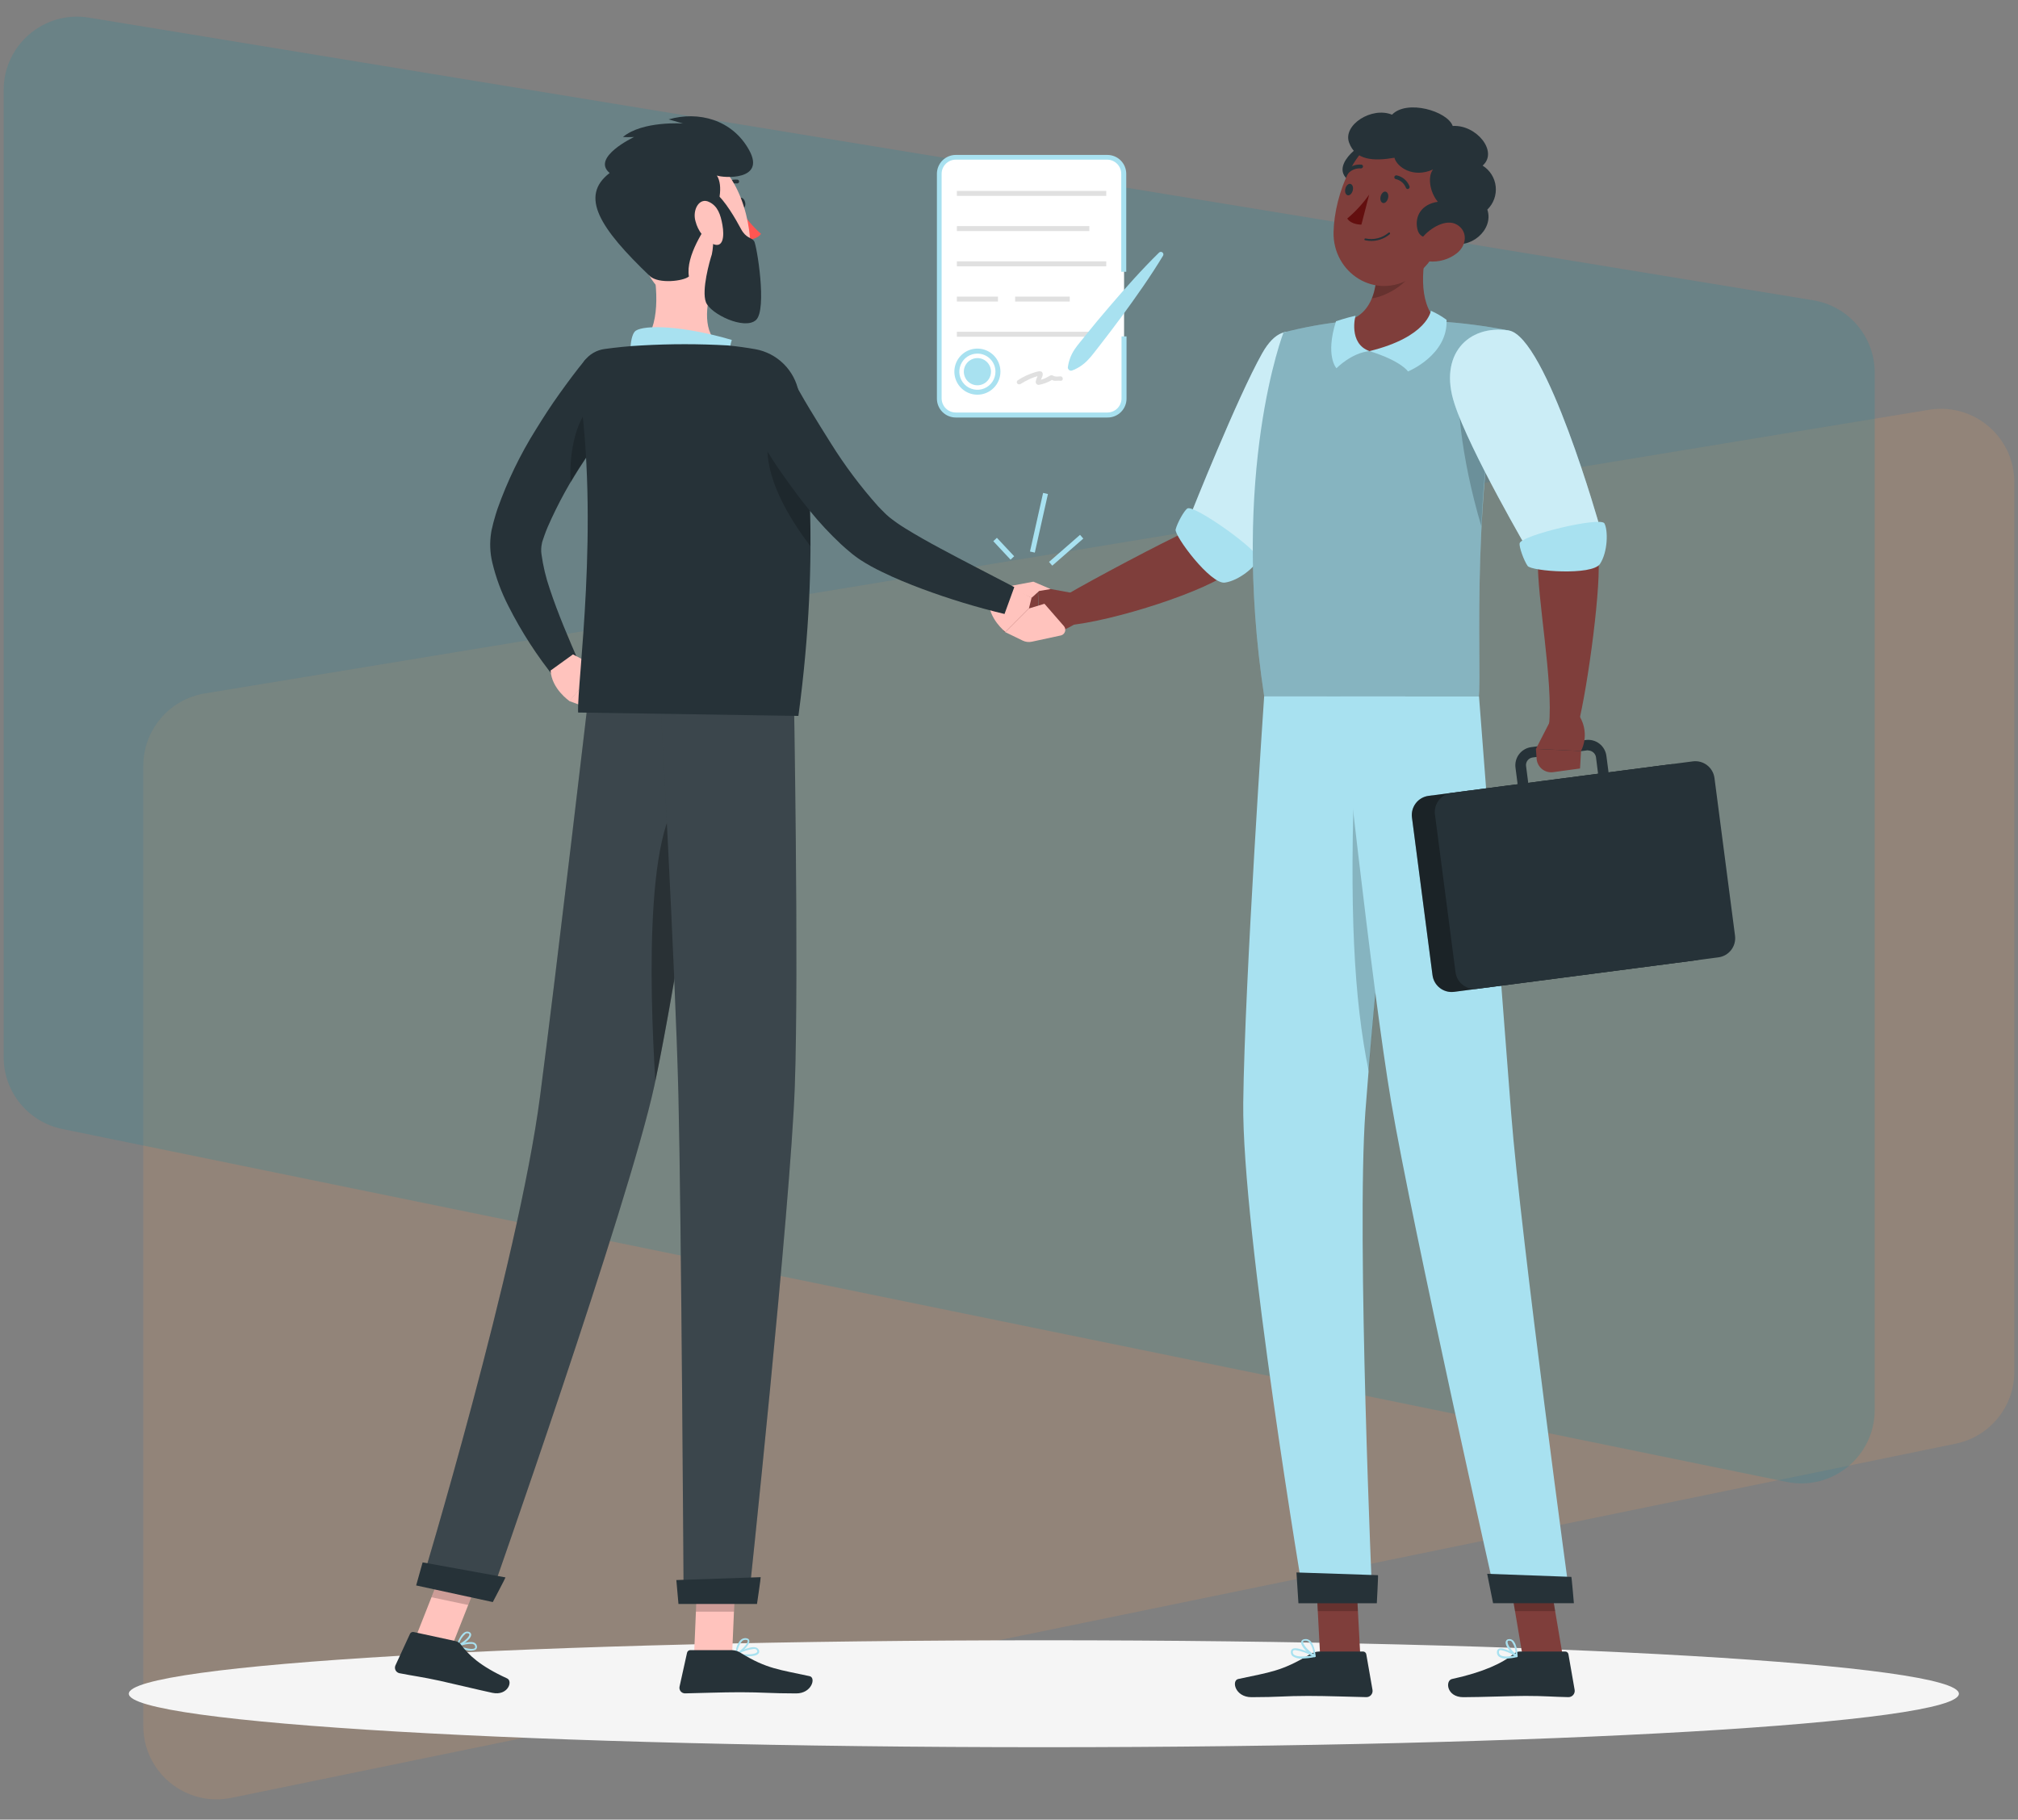 <svg width="275" height="248" viewBox="0 0 275 248" fill="none" xmlns="http://www.w3.org/2000/svg">
<rect x="0" y="0" width="275" height="248" fill="#808080" stroke="none"/>
<path opacity="0.15" d="M274.5 65.715C274.5 59.544 268.966 54.846 262.876 55.848L27.904 94.51C23.073 95.305 19.528 99.481 19.528 104.378V235.237C19.528 241.569 25.338 246.307 31.54 245.032L266.512 196.761C271.162 195.806 274.5 191.713 274.5 186.966V65.715Z" fill="#FB9D50"/>
<path opacity="0.25" d="M0.5 12.273C0.5 6.104 6.03 1.407 12.118 2.405L247.09 40.928C251.924 41.721 255.472 45.898 255.472 50.796V192.171C255.472 198.5 249.667 203.237 243.467 201.968L8.495 153.87C3.841 152.918 0.5 148.824 0.5 144.074V12.273Z" fill="#2A889B"/>
<g clip-path="url(#clip0_476_36250)">
<path d="M142.25 238.13C211.117 238.13 266.945 234.867 266.945 230.842C266.945 226.817 211.117 223.555 142.25 223.555C73.383 223.555 17.555 226.817 17.555 230.842C17.555 234.867 73.383 238.13 142.25 238.13Z" fill="#F5F5F5"/>
<path d="M153.182 45.85V54.29C153.18 54.886 152.943 55.456 152.523 55.877C152.102 56.298 151.532 56.535 150.938 56.537H130.248C129.654 56.535 129.084 56.298 128.663 55.877C128.243 55.456 128.006 54.886 128.004 54.29V23.691C128.009 23.098 128.247 22.531 128.668 22.113C129.088 21.694 129.656 21.459 130.248 21.457H150.905C151.202 21.454 151.496 21.509 151.77 21.619C152.045 21.73 152.295 21.894 152.507 22.101C152.718 22.309 152.887 22.556 153.003 22.829C153.119 23.102 153.18 23.395 153.182 23.691V37.043" fill="white"/>
<path d="M150.905 56.903H130.248C129.566 56.903 128.912 56.632 128.429 56.149C127.947 55.666 127.676 55.011 127.676 54.328V23.69C127.676 23.007 127.947 22.352 128.429 21.869C128.912 21.387 129.566 21.115 130.248 21.115H150.905C151.588 21.115 152.242 21.387 152.724 21.869C153.207 22.352 153.478 23.007 153.478 23.69V37.042H152.796V23.69C152.796 23.178 152.593 22.687 152.231 22.325C151.869 21.962 151.378 21.759 150.867 21.759H130.248C129.737 21.759 129.246 21.962 128.884 22.325C128.522 22.687 128.319 23.178 128.319 23.69V54.29C128.319 54.802 128.522 55.293 128.884 55.655C129.246 56.017 129.737 56.221 130.248 56.221H150.905C151.417 56.221 151.908 56.017 152.27 55.655C152.631 55.293 152.835 54.802 152.835 54.29V45.849H153.516V54.29C153.522 54.634 153.458 54.977 153.328 55.296C153.199 55.615 153.007 55.906 152.763 56.149C152.52 56.393 152.23 56.586 151.911 56.715C151.592 56.844 151.25 56.909 150.905 56.903Z" fill="#A8E1F0"/>
<path d="M139.033 52.358C139.457 52.092 139.897 51.853 140.351 51.643C140.561 51.548 140.776 51.464 140.994 51.392C141.236 51.293 141.493 51.234 141.753 51.218L141.49 51.07C141.445 50.999 141.419 51.179 141.406 51.225L141.316 51.45C141.24 51.609 141.186 51.778 141.155 51.952C141.138 52.014 141.137 52.079 141.151 52.142C141.164 52.204 141.193 52.263 141.234 52.312C141.275 52.361 141.327 52.4 141.386 52.425C141.445 52.449 141.509 52.459 141.573 52.454C142.248 52.333 142.892 52.082 143.47 51.714H143.233C143.303 51.714 143.387 51.81 143.458 51.836C143.563 51.874 143.674 51.896 143.786 51.901C144.036 51.901 144.287 51.862 144.538 51.901C144.93 51.939 144.924 51.328 144.538 51.295C144.274 51.295 143.998 51.353 143.741 51.295C143.483 51.237 143.406 51.057 143.136 51.179C142.866 51.302 142.647 51.463 142.384 51.572C142.262 51.624 142.137 51.669 142.011 51.707L141.766 51.778C141.695 51.778 141.567 51.778 141.67 51.881L141.76 52.094C141.76 51.682 142.197 51.295 142.081 50.87C141.966 50.446 141.438 50.632 141.123 50.709C140.269 50.957 139.456 51.331 138.711 51.817C138.641 51.857 138.59 51.923 138.569 52.001C138.548 52.079 138.559 52.162 138.599 52.232C138.639 52.302 138.705 52.353 138.783 52.374C138.861 52.395 138.944 52.385 139.014 52.345L139.033 52.358Z" fill="#E0E0E0"/>
<path d="M150.753 26.021H130.398V26.698H150.753V26.021Z" fill="#E0E0E0"/>
<path d="M148.451 30.816H130.398V31.492H148.451V30.816Z" fill="#E0E0E0"/>
<path d="M150.753 35.619H130.398V36.295H150.753V35.619Z" fill="#E0E0E0"/>
<path d="M135.994 40.422H130.398V41.098H135.994V40.422Z" fill="#E0E0E0"/>
<path d="M145.777 40.422H138.336V41.098H145.777V40.422Z" fill="#E0E0E0"/>
<path d="M150.753 45.219H130.398V45.895H150.753V45.219Z" fill="#E0E0E0"/>
<path d="M133.193 53.793C132.572 53.793 131.966 53.609 131.449 53.264C130.933 52.919 130.531 52.428 130.294 51.854C130.056 51.28 129.994 50.648 130.115 50.038C130.236 49.429 130.535 48.869 130.974 48.43C131.413 47.991 131.972 47.691 132.581 47.57C133.19 47.449 133.821 47.511 134.394 47.749C134.968 47.987 135.458 48.389 135.803 48.906C136.147 49.423 136.332 50.03 136.332 50.651C136.332 51.485 136.001 52.284 135.412 52.873C134.824 53.462 134.025 53.793 133.193 53.793ZM133.193 48.192C132.706 48.192 132.229 48.337 131.824 48.608C131.419 48.879 131.103 49.265 130.917 49.716C130.731 50.167 130.682 50.663 130.778 51.141C130.873 51.62 131.109 52.059 131.454 52.404C131.799 52.748 132.238 52.983 132.717 53.077C133.195 53.171 133.69 53.122 134.14 52.934C134.59 52.746 134.974 52.429 135.244 52.023C135.514 51.617 135.658 51.139 135.656 50.651C135.655 49.999 135.394 49.373 134.933 48.912C134.471 48.451 133.845 48.192 133.193 48.192Z" fill="#A8E1F0"/>
<path d="M135.048 50.652C135.049 51.019 134.942 51.378 134.739 51.684C134.536 51.99 134.248 52.229 133.909 52.37C133.571 52.511 133.198 52.549 132.839 52.478C132.479 52.407 132.148 52.231 131.889 51.972C131.629 51.713 131.452 51.383 131.38 51.023C131.308 50.663 131.344 50.29 131.484 49.951C131.624 49.612 131.862 49.322 132.166 49.118C132.471 48.914 132.829 48.805 133.196 48.805C133.686 48.805 134.156 48.999 134.503 49.346C134.851 49.692 135.046 50.162 135.048 50.652Z" fill="#A8E1F0"/>
<path d="M145.516 50.099C145.624 49.217 145.937 48.373 146.429 47.633C146.892 46.931 147.451 46.346 147.966 45.657C149.001 44.369 150.075 43.082 151.182 41.794C153.355 39.264 155.561 36.76 157.966 34.41C158.028 34.357 158.105 34.328 158.186 34.326C158.267 34.325 158.345 34.351 158.409 34.402C158.472 34.452 158.515 34.523 158.532 34.602C158.549 34.681 158.538 34.763 158.5 34.835C156.764 37.712 154.828 40.436 152.86 43.133C151.87 44.472 150.866 45.805 149.837 47.118C149.316 47.762 148.841 48.457 148.262 49.05C147.656 49.698 146.907 50.197 146.075 50.505C145.974 50.538 145.865 50.531 145.769 50.486C145.673 50.44 145.598 50.359 145.561 50.26C145.535 50.21 145.52 50.155 145.516 50.099Z" fill="#A8E1F0"/>
<path d="M147.18 72.894L142.953 76.584L143.397 77.094L147.624 73.404L147.18 72.894Z" fill="#A8E1F0"/>
<path d="M142.147 67.181L140.359 75.166L141.018 75.314L142.806 67.329L142.147 67.181Z" fill="#A8E1F0"/>
<path d="M135.852 73.3L135.359 73.762L137.711 76.276L138.204 75.814L135.852 73.3Z" fill="#A8E1F0"/>
<path d="M185.376 225.724H179.903L179.234 213.041H184.701L185.376 225.724Z" fill="#7F3E3B"/>
<path d="M212.966 225.724H207.493L205.352 213.041H210.818L212.966 225.724Z" fill="#7F3E3B"/>
<path d="M207.143 225.086H213.285C213.392 225.084 213.496 225.121 213.579 225.19C213.661 225.258 213.717 225.354 213.735 225.459L214.584 230.326C214.602 230.448 214.593 230.572 214.558 230.69C214.524 230.808 214.464 230.917 214.383 231.01C214.303 231.103 214.203 231.177 214.091 231.228C213.98 231.279 213.858 231.305 213.735 231.305C211.594 231.266 210.558 231.138 207.851 231.138C206.191 231.138 201.709 231.311 199.413 231.311C197.117 231.311 196.924 229.039 197.869 228.833C202.133 227.912 204.828 226.638 206.23 225.427C206.484 225.207 206.808 225.086 207.143 225.086Z" fill="#263238"/>
<path d="M179.769 225.086H185.738C185.845 225.084 185.949 225.121 186.032 225.19C186.114 225.258 186.169 225.354 186.188 225.459L187.037 230.326C187.056 230.447 187.049 230.571 187.016 230.689C186.983 230.807 186.925 230.917 186.845 231.01C186.766 231.103 186.667 231.178 186.556 231.229C186.444 231.28 186.323 231.306 186.201 231.305C184.053 231.266 180.94 231.138 178.232 231.138C175.068 231.138 174.264 231.311 170.547 231.311C168.303 231.311 167.788 229.039 168.74 228.833C173.062 227.899 174.624 227.796 178.425 225.517C178.826 225.254 179.291 225.105 179.769 225.086Z" fill="#263238"/>
<path d="M179.593 55.197L172.12 53.002C172.12 53.002 164.506 71.112 161.927 72.316C158.422 73.925 149.064 78.863 145.103 81.193C144.833 82.088 144.826 84.541 145.257 85.249C151.746 84.734 165.059 80.324 167.618 77.865C173.458 72.251 179.593 55.197 179.593 55.197Z" fill="#7F3E3B"/>
<path d="M181.861 51.78C183.983 56.519 169.41 77.3 169.41 77.3L162.336 69.948C162.336 69.948 168.594 54.22 171.983 48.188C175.443 41.988 179.552 46.566 181.861 51.78Z" fill="#A8E1F0"/>
<path opacity="0.4" d="M181.861 51.78C183.983 56.519 169.41 77.3 169.41 77.3L162.336 69.948C162.336 69.948 168.594 54.22 171.983 48.188C175.443 41.988 179.552 46.566 181.861 51.78Z" fill="white"/>
<path d="M161.818 69.296C161.374 69.56 160.422 71.292 160.21 72.155C159.997 73.018 164.975 79.674 166.911 79.404C168.847 79.134 171.059 77.247 171.458 76.23C171.857 75.213 162.75 68.749 161.818 69.296Z" fill="#A8E1F0"/>
<path d="M145.935 80.783L141.434 79.959L141.704 86.397C141.704 86.397 143.286 87.041 146.694 84.929L145.935 80.783Z" fill="#7F3E3B"/>
<path d="M135.992 82.102L136.815 86.061L141.671 86.422L141.401 79.965L135.992 82.102Z" fill="#7F3E3B"/>
<path opacity="0.2" d="M179.234 213.049L179.582 219.583H185.048L184.707 213.049H179.234Z" fill="black"/>
<path opacity="0.2" d="M210.825 213.049H205.352L206.458 219.583H211.931L210.825 213.049Z" fill="black"/>
<path d="M174.909 45.316C174.909 45.316 167.61 64.127 172.279 94.92H201.534C201.946 90.413 200.248 66.213 205.567 45.033C202.352 44.405 199.099 43.99 195.83 43.79C191.687 43.552 187.535 43.552 183.392 43.79C180.53 44.082 177.694 44.592 174.909 45.316Z" fill="#A8E1F0"/>
<path opacity="0.2" d="M174.909 45.316C174.909 45.316 167.61 64.127 172.279 94.92H201.534C201.946 90.413 200.248 66.213 205.567 45.033C202.352 44.405 199.099 43.99 195.83 43.79C191.687 43.552 187.535 43.552 183.392 43.79C180.53 44.082 177.694 44.592 174.909 45.316Z" fill="black"/>
<path opacity="0.2" d="M198.961 50.261C198.317 53.75 199.006 62.087 201.868 71.725C202.216 63.451 203.292 55.223 205.083 47.139V47.1C203.141 46.9 199.584 46.99 198.961 50.261Z" fill="black"/>
<path d="M194.76 32.15C193.783 36.155 193.159 41.118 195.828 43.79C195.828 43.79 194.027 47.859 186.592 47.859C179.795 47.859 183.377 43.79 183.377 43.79C187.879 42.728 187.924 37.204 187.293 34.088L194.76 32.15Z" fill="#7F3E3B"/>
<path d="M186.625 47.852C191.005 49.223 191.873 50.626 191.873 50.626C191.873 50.626 197.333 48.405 197.127 43.59C196.464 43.099 195.748 42.684 194.992 42.353C194.992 42.353 194.529 45.92 186.625 47.852Z" fill="#A8E1F0"/>
<path d="M186.626 47.853C184.169 48.085 182.124 50.19 182.124 50.19C182.124 50.19 180.561 48.548 182.06 43.785C182.06 43.785 183.52 43.289 184.729 43.031C184.697 43.038 183.713 46.823 186.626 47.853Z" fill="#A8E1F0"/>
<path opacity="0.2" d="M187.308 34.095C187.681 35.916 187.823 38.601 186.961 40.668C187.664 40.552 188.346 40.336 188.987 40.024C191.559 38.839 192.884 36.966 194.312 34.23C194.44 33.515 194.595 32.82 194.762 32.15L187.308 34.095Z" fill="black"/>
<path d="M186.441 19.352C184.692 19.925 180.782 23.285 184.512 24.979C188.242 26.672 189.49 18.36 186.441 19.352Z" fill="#263238"/>
<path d="M198.238 27.251C196.534 32.504 195.8 35.62 192.45 37.809C187.414 41.028 181.594 37.165 181.729 31.616C181.845 26.588 184.61 18.843 190.276 17.845C195.942 16.847 199.942 22.017 198.238 27.251Z" fill="#7F3E3B"/>
<path d="M190.022 21.502C187.128 21.991 184.716 21.837 183.842 19.429C182.967 17.021 186.948 14.498 189.694 15.631C191.72 13.519 197.251 15.142 197.965 17.169C201.18 16.963 204.222 20.672 202.042 22.571C202.535 22.878 202.952 23.293 203.261 23.785C203.57 24.277 203.762 24.833 203.824 25.411C203.886 25.988 203.816 26.573 203.619 27.119C203.421 27.666 203.102 28.16 202.685 28.565C203.624 31.359 200.241 34.146 197.572 33.013C194.942 32.228 193.508 32.871 193.141 31.172C192.775 29.472 193.701 27.831 195.939 27.502C194.807 26.15 194.531 24.013 195.296 23.092C192.588 24.322 190.369 22.777 190.022 21.502Z" fill="#263238"/>
<path d="M186.545 32.826C187.057 32.869 187.572 32.81 188.061 32.654C188.55 32.497 189.003 32.245 189.395 31.912C189.419 31.887 189.432 31.853 189.432 31.819C189.432 31.784 189.419 31.75 189.395 31.725C189.383 31.713 189.369 31.703 189.354 31.696C189.338 31.689 189.321 31.686 189.305 31.686C189.288 31.686 189.271 31.689 189.255 31.696C189.24 31.703 189.226 31.713 189.214 31.725C188.785 32.081 188.281 32.336 187.74 32.47C187.199 32.604 186.634 32.613 186.089 32.498C186.055 32.492 186.02 32.499 185.991 32.519C185.963 32.538 185.942 32.567 185.935 32.601C185.93 32.617 185.928 32.634 185.931 32.651C185.933 32.667 185.939 32.683 185.948 32.697C185.958 32.711 185.97 32.723 185.984 32.732C185.998 32.741 186.014 32.747 186.031 32.749C186.201 32.783 186.373 32.809 186.545 32.826Z" fill="#263238"/>
<path d="M198.54 34.507C197.446 35.362 196.063 35.761 194.682 35.62C192.887 35.421 192.752 33.651 193.878 32.312C194.894 31.101 197.055 29.736 198.553 30.625C200.052 31.513 199.884 33.438 198.54 34.507Z" fill="#7F3E3B"/>
<path d="M191.507 94.919C191.507 94.919 190.761 101.808 189.809 111.136C188.716 121.714 187.359 135.446 186.497 145.901C186.497 145.952 186.497 145.997 186.497 146.042C186.33 148.032 186.182 149.905 186.059 151.592C184.838 168.659 187.024 218.307 187.024 218.307H177.75C177.75 218.307 169.21 167.641 169.422 150.272C169.621 133.579 172.271 94.906 172.271 94.906L191.507 94.919Z" fill="#A8E1F0"/>
<path d="M187.785 214.684C187.83 214.684 187.624 218.508 187.624 218.508H176.942L176.672 214.311L187.785 214.684Z" fill="#263238"/>
<path opacity="0.2" d="M189.838 111.138C188.745 121.715 187.388 135.447 186.526 145.902C186.526 145.954 186.526 145.999 186.526 146.044C184.487 136.123 183.851 123.788 184.642 103.477L189.838 111.138Z" fill="black"/>
<path d="M182.648 94.92C182.648 94.92 186.919 134.487 189.575 150.163C192.488 167.333 203.987 218.315 203.987 218.315H214.007C214.007 218.315 207.254 168.743 205.929 151.721C204.502 133.27 201.55 94.92 201.55 94.92H182.648Z" fill="#A8E1F0"/>
<path d="M214.131 214.915C214.176 214.915 214.478 218.507 214.478 218.507H203.468L202.664 214.496L214.131 214.915Z" fill="#263238"/>
<path d="M189.153 27.02C189.037 27.451 188.722 27.754 188.446 27.664C188.169 27.574 188.034 27.2 188.143 26.769C188.253 26.338 188.574 26.035 188.851 26.125C189.127 26.215 189.262 26.608 189.153 27.02Z" fill="#263238"/>
<path d="M184.345 25.964C184.229 26.395 183.914 26.698 183.637 26.608C183.361 26.517 183.225 26.151 183.335 25.713C183.444 25.275 183.766 24.979 184.042 25.069C184.319 25.159 184.454 25.532 184.345 25.964Z" fill="#263238"/>
<path d="M186.584 26.518C185.733 27.731 184.728 28.828 183.594 29.782C184.16 30.657 185.523 30.612 185.523 30.612L186.584 26.518Z" fill="#630F0F"/>
<path d="M191.769 25.758C191.731 25.747 191.696 25.729 191.666 25.703C191.636 25.678 191.612 25.646 191.596 25.61C191.483 25.312 191.298 25.047 191.058 24.838C190.818 24.629 190.53 24.483 190.22 24.412C190.186 24.407 190.154 24.396 190.125 24.378C190.096 24.361 190.071 24.337 190.052 24.309C190.032 24.282 190.019 24.25 190.012 24.217C190.006 24.183 190.006 24.149 190.014 24.116C190.026 24.047 190.065 23.987 190.121 23.946C190.177 23.905 190.247 23.888 190.316 23.897C190.711 23.978 191.08 24.157 191.388 24.418C191.696 24.679 191.933 25.014 192.078 25.391C192.103 25.456 192.101 25.528 192.075 25.592C192.049 25.657 192 25.709 191.937 25.738C191.885 25.763 191.826 25.77 191.769 25.758Z" fill="#263238"/>
<path d="M183.408 23.762C183.373 23.748 183.34 23.728 183.311 23.704C183.287 23.68 183.268 23.652 183.254 23.62C183.241 23.589 183.234 23.555 183.234 23.521C183.234 23.487 183.241 23.453 183.254 23.421C183.268 23.39 183.287 23.361 183.311 23.337C183.583 23.022 183.926 22.775 184.312 22.619C184.698 22.462 185.115 22.399 185.53 22.436C185.563 22.441 185.596 22.452 185.625 22.47C185.654 22.487 185.679 22.511 185.698 22.539C185.717 22.567 185.731 22.598 185.737 22.631C185.744 22.665 185.743 22.699 185.736 22.732C185.722 22.8 185.683 22.86 185.627 22.9C185.571 22.941 185.502 22.959 185.433 22.951C185.104 22.927 184.773 22.98 184.468 23.108C184.163 23.235 183.892 23.433 183.678 23.685C183.643 23.72 183.6 23.746 183.553 23.759C183.506 23.773 183.455 23.774 183.408 23.762Z" fill="#263238"/>
<path d="M208.806 52.508L201.898 56.692C201.898 56.692 209.616 73.431 209.571 76.244C209.442 81.498 211.7 92.886 211.089 98.886C211.938 99.189 214.304 99.26 215.05 98.841C216.42 93.414 218.317 79.154 217.771 75.581C216.574 67.811 208.806 52.508 208.806 52.508Z" fill="#7F3E3B"/>
<path d="M205.566 45.033C210.711 45.786 218.043 71.924 218.043 71.924L208.525 75.535C208.525 75.535 200.235 61.372 198.202 55.005C196.016 48.361 200.055 44.221 205.566 45.033Z" fill="#A8E1F0"/>
<path opacity="0.4" d="M205.566 45.033C210.711 45.786 218.043 71.924 218.043 71.924L208.525 75.535C208.525 75.535 200.235 61.372 198.202 55.005C196.016 48.361 200.055 44.221 205.566 45.033Z" fill="white"/>
<path d="M205.278 226.046C204.91 226.078 204.543 225.978 204.242 225.763C204.147 225.68 204.075 225.573 204.033 225.453C203.991 225.334 203.981 225.205 204.004 225.08C204.008 225.004 204.033 224.929 204.074 224.865C204.116 224.801 204.174 224.748 204.242 224.713C204.886 224.404 206.577 225.486 206.77 225.615C206.791 225.628 206.808 225.647 206.817 225.671C206.826 225.694 206.828 225.719 206.821 225.744C206.815 225.768 206.802 225.791 206.784 225.809C206.766 225.827 206.743 225.84 206.718 225.847C206.248 225.969 205.764 226.036 205.278 226.046ZM204.525 224.894C204.468 224.89 204.41 224.901 204.358 224.926C204.331 224.94 204.308 224.961 204.293 224.987C204.277 225.013 204.268 225.043 204.268 225.074C204.252 225.16 204.257 225.249 204.284 225.332C204.311 225.415 204.359 225.49 204.423 225.55C204.705 225.801 205.419 225.834 206.352 225.647C205.8 225.275 205.179 225.019 204.525 224.894Z" fill="#A8E1F0"/>
<path d="M206.692 225.854C206.674 225.859 206.653 225.859 206.635 225.854C206.081 225.551 205.046 224.347 205.194 223.735C205.218 223.641 205.273 223.556 205.349 223.496C205.426 223.435 205.521 223.402 205.618 223.401C205.716 223.388 205.815 223.395 205.909 223.423C206.003 223.451 206.09 223.498 206.165 223.562C206.776 224.083 206.808 225.667 206.808 225.731C206.808 225.755 206.802 225.779 206.791 225.8C206.78 225.822 206.764 225.84 206.744 225.854C206.727 225.856 206.71 225.856 206.692 225.854ZM205.696 223.607H205.638C205.471 223.607 205.451 223.703 205.445 223.735C205.355 224.096 206.011 225.023 206.551 225.429C206.549 224.813 206.353 224.214 205.991 223.716C205.91 223.645 205.804 223.606 205.696 223.607Z" fill="#A8E1F0"/>
<path d="M177.447 226.046C176.982 226.09 176.516 225.972 176.128 225.712C176.044 225.63 175.98 225.528 175.943 225.416C175.906 225.304 175.897 225.184 175.916 225.068C175.924 224.996 175.949 224.926 175.989 224.866C176.03 224.805 176.084 224.755 176.148 224.72C176.829 224.347 178.978 225.467 179.222 225.596C179.245 225.609 179.263 225.629 179.273 225.654C179.284 225.678 179.286 225.705 179.28 225.731C179.275 225.758 179.262 225.783 179.242 225.803C179.223 225.823 179.198 225.836 179.17 225.84C178.603 225.961 178.026 226.03 177.447 226.046ZM176.508 224.894C176.424 224.89 176.34 224.905 176.264 224.939C176.239 224.954 176.217 224.975 176.202 224.999C176.186 225.024 176.176 225.052 176.173 225.081C176.16 225.157 176.167 225.235 176.191 225.308C176.216 225.381 176.258 225.447 176.315 225.499C176.637 225.795 177.53 225.847 178.752 225.647C178.054 225.268 177.294 225.013 176.508 224.894Z" fill="#A8E1F0"/>
<path d="M179.153 225.853H179.095C178.452 225.557 177.165 224.372 177.326 223.754C177.326 223.606 177.474 223.426 177.828 223.394C177.955 223.378 178.083 223.389 178.205 223.427C178.327 223.464 178.44 223.528 178.535 223.613C179.178 224.186 179.281 225.66 179.288 225.724C179.287 225.748 179.281 225.77 179.27 225.79C179.259 225.811 179.243 225.828 179.223 225.84C179.202 225.854 179.177 225.858 179.153 225.853ZM177.918 223.606H177.841C177.609 223.606 177.59 223.722 177.584 223.748C177.506 224.121 178.349 225.036 179.005 225.454C178.972 224.838 178.747 224.248 178.362 223.767C178.24 223.659 178.081 223.602 177.918 223.606Z" fill="#A8E1F0"/>
<path d="M227.557 104.177L194.683 108.468C193.242 108.656 192.227 109.978 192.414 111.42L195.214 132.907C195.402 134.349 196.722 135.366 198.162 135.178L231.037 130.886C232.477 130.698 233.493 129.377 233.305 127.935L230.506 106.447C230.318 105.005 228.998 103.988 227.557 104.177Z" fill="#263238"/>
<path opacity="0.3" d="M227.557 104.177L194.683 108.468C193.242 108.656 192.227 109.978 192.414 111.42L195.214 132.907C195.402 134.349 196.722 135.366 198.162 135.178L231.037 130.886C232.477 130.698 233.493 129.377 233.305 127.935L230.506 106.447C230.318 105.005 228.998 103.988 227.557 104.177Z" fill="black"/>
<path d="M209.576 111.278C209.026 111.278 208.492 111.094 208.058 110.756C207.533 110.351 207.188 109.754 207.1 109.096L206.521 104.628C206.479 104.302 206.501 103.971 206.586 103.654C206.671 103.337 206.818 103.04 207.018 102.78C207.218 102.52 207.468 102.302 207.752 102.139C208.036 101.975 208.35 101.869 208.675 101.827L216.104 100.855C216.761 100.769 217.426 100.948 217.951 101.352C218.477 101.757 218.821 102.354 218.908 103.012L219.493 107.48C219.575 108.137 219.395 108.801 218.992 109.326C218.588 109.852 217.994 110.197 217.338 110.287L209.904 111.252C209.795 111.267 209.686 111.276 209.576 111.278ZM216.432 102.265H216.296L208.862 103.237C208.726 103.255 208.595 103.299 208.476 103.367C208.357 103.436 208.252 103.527 208.169 103.636C208.085 103.745 208.024 103.869 207.988 104.002C207.953 104.134 207.944 104.273 207.962 104.409L208.54 108.877C208.578 109.153 208.724 109.403 208.946 109.572C209.054 109.656 209.178 109.717 209.311 109.752C209.443 109.788 209.581 109.796 209.717 109.778L217.145 108.812C217.42 108.774 217.67 108.629 217.839 108.409C218.009 108.188 218.085 107.91 218.052 107.634L217.493 103.218C217.475 103.081 217.431 102.95 217.363 102.83C217.294 102.711 217.203 102.606 217.094 102.522C216.907 102.37 216.673 102.286 216.432 102.284V102.265Z" fill="#263238"/>
<path d="M230.69 103.768L197.815 108.06C196.375 108.248 195.359 109.569 195.547 111.011L198.347 132.499C198.534 133.941 199.854 134.958 201.295 134.77L234.17 130.478C235.61 130.29 236.626 128.969 236.438 127.527L233.638 106.039C233.451 104.597 232.13 103.58 230.69 103.768Z" fill="#263238"/>
<path d="M211.401 97.984L209.305 102.072L215.453 102.356C215.897 101.463 216.058 100.456 215.915 99.469C215.773 98.483 215.333 97.562 214.655 96.832L211.401 97.984Z" fill="#7F3E3B"/>
<path d="M211.652 105.24L215.318 104.738L215.453 102.356L209.305 102.072L209.401 103.405C209.42 103.677 209.494 103.942 209.619 104.184C209.744 104.426 209.918 104.639 210.129 104.811C210.34 104.983 210.584 105.11 210.846 105.184C211.108 105.257 211.382 105.276 211.652 105.24Z" fill="#7F3E3B"/>
<path d="M207.087 74.047C206.991 74.549 207.673 76.41 208.174 77.131C208.676 77.852 216.972 78.489 218.04 76.854C219.107 75.219 219.152 72.309 218.644 71.337C218.136 70.365 207.287 72.959 207.087 74.047Z" fill="#A8E1F0"/>
<path d="M85.898 53.958C84.863 55.316 83.737 56.803 82.683 58.264C81.628 59.726 80.612 61.213 79.641 62.719C77.693 65.61 76.012 68.672 74.618 71.868C74.457 72.248 74.309 72.627 74.18 73.007C74.112 73.196 74.047 73.383 73.987 73.567L73.897 73.85L73.859 73.986V74.024C73.741 74.518 73.717 75.029 73.788 75.531C74.01 77.15 74.391 78.744 74.926 80.288C76.026 83.617 77.499 87.048 78.946 90.376L75.66 92.462C73.194 89.417 71.06 86.117 69.293 82.619C68.319 80.731 67.579 78.731 67.087 76.664C66.767 75.327 66.715 73.94 66.932 72.582L66.984 72.273L67.035 72.067L67.132 71.668C67.19 71.404 67.254 71.14 67.331 70.883C67.473 70.361 67.627 69.859 67.794 69.357C69.139 65.569 70.895 61.94 73.029 58.535C74.058 56.867 75.113 55.232 76.245 53.655C77.377 52.078 78.496 50.545 79.801 48.975L85.898 53.958Z" fill="#263238"/>
<path d="M78.08 89.186L81.463 90.982L77.604 95.546C77.604 95.546 75.173 93.898 75.031 91.387L78.08 89.186Z" fill="#FFC3BD"/>
<path d="M86.014 93.794L81.847 97.109L77.57 95.545L81.461 90.981L86.014 93.794Z" fill="#FFC3BD"/>
<path d="M136.576 79.398L140.576 81.465L140.222 82.907L137.007 86.126C137.007 86.126 134.692 84.323 134.743 81.813L136.576 79.398Z" fill="#FFC3BD"/>
<path d="M137.156 79.966L140.822 79.277L143.176 80.282L141.607 80.546L140.578 81.479L137.156 79.966Z" fill="#FFC3BD"/>
<path d="M144.584 86.602L140.609 87.459C140.192 87.547 139.758 87.495 139.374 87.311L136.988 86.152L140.204 82.933L142.333 82.289L144.995 85.347C145.078 85.449 145.134 85.57 145.158 85.7C145.182 85.829 145.173 85.962 145.132 86.087C145.091 86.212 145.019 86.325 144.923 86.415C144.828 86.505 144.711 86.569 144.584 86.602Z" fill="#FFC3BD"/>
<path d="M100.553 27.858C100.643 28.289 100.939 28.591 101.196 28.501C101.453 28.411 101.633 28.044 101.55 27.613C101.466 27.181 101.157 26.879 100.907 26.969C100.656 27.059 100.444 27.426 100.553 27.858Z" fill="#263238"/>
<path d="M100.898 28.598C101.681 29.814 102.627 30.916 103.709 31.875C103.066 32.744 101.728 32.679 101.728 32.679L100.898 28.598Z" fill="#FF5652"/>
<path d="M98.513 25.779C98.449 25.776 98.388 25.751 98.34 25.708C98.292 25.659 98.266 25.593 98.266 25.525C98.266 25.456 98.292 25.39 98.34 25.341C98.612 25.033 98.953 24.795 99.336 24.646C99.718 24.497 100.131 24.442 100.539 24.485C100.599 24.505 100.65 24.545 100.683 24.599C100.716 24.652 100.728 24.716 100.718 24.779C100.708 24.841 100.676 24.897 100.628 24.938C100.58 24.979 100.519 25.001 100.456 25C100.132 24.97 99.806 25.017 99.504 25.138C99.202 25.259 98.933 25.45 98.719 25.695C98.694 25.724 98.662 25.747 98.626 25.761C98.59 25.776 98.552 25.782 98.513 25.779Z" fill="#263238"/>
<path d="M88.866 35.486C89.612 39.285 90.056 44.544 87.406 47.075C87.406 47.075 88.442 50.937 95.49 50.937C103.246 50.937 99.22 47.551 99.22 47.551C96.005 46.553 96.005 42.877 96.764 39.928L88.866 35.486Z" fill="#FFC3BD"/>
<path d="M86.294 49.675C85.651 48.658 85.863 45.574 86.635 45.072C87.87 44.261 92.963 44.351 99.723 46.328C98.809 49.276 100.295 50.937 100.295 50.937L86.294 49.675Z" fill="#A8E1F0"/>
<path opacity="0.2" d="M80.636 55.141C78.224 57.523 77.523 62.403 77.787 65.731C78.378 64.72 79.009 63.709 79.658 62.724C80.629 61.212 81.665 59.737 82.707 58.257C82.996 57.851 83.292 57.439 83.594 57.027C83.652 56.763 83.703 56.499 83.755 56.242L80.636 55.141Z" fill="black"/>
<path d="M63.555 224.894C63.976 225.041 64.439 225.016 64.841 224.823C64.919 224.753 64.972 224.659 64.994 224.557C65.016 224.454 65.005 224.347 64.963 224.25C64.94 224.171 64.899 224.098 64.845 224.036C64.79 223.974 64.723 223.924 64.648 223.89C63.947 223.555 62.333 224.212 62.269 224.237C62.247 224.246 62.227 224.261 62.214 224.281C62.2 224.3 62.192 224.323 62.191 224.347C62.191 224.371 62.197 224.395 62.209 224.416C62.222 224.436 62.24 224.453 62.262 224.463C62.677 224.652 63.11 224.797 63.555 224.894ZM64.404 224.064L64.545 224.109C64.59 224.128 64.63 224.158 64.662 224.194C64.694 224.231 64.718 224.274 64.732 224.321C64.796 224.54 64.732 224.611 64.687 224.637C64.41 224.875 63.401 224.637 62.648 224.36C63.21 224.12 63.819 224.012 64.43 224.044L64.404 224.064Z" fill="#A8E1F0"/>
<path d="M62.292 224.457H62.35C62.942 224.29 64.196 223.395 64.209 222.809C64.211 222.716 64.18 222.626 64.123 222.553C64.065 222.48 63.984 222.43 63.894 222.41C63.805 222.377 63.71 222.364 63.615 222.371C63.521 222.379 63.429 222.408 63.347 222.455C62.659 222.809 62.221 224.245 62.202 224.303C62.193 224.322 62.188 224.343 62.188 224.364C62.188 224.385 62.193 224.406 62.202 224.425C62.227 224.446 62.259 224.458 62.292 224.457ZM63.758 222.616H63.816C63.964 222.668 63.964 222.745 63.964 222.777C63.964 223.125 63.128 223.82 62.517 224.103C62.681 223.535 63.01 223.029 63.463 222.648C63.511 222.621 63.565 222.605 63.62 222.599C63.675 222.594 63.731 222.599 63.784 222.616H63.758Z" fill="#A8E1F0"/>
<path d="M101.854 225.745C102.497 225.745 103.14 225.655 103.378 225.352C103.433 225.274 103.462 225.181 103.462 225.085C103.462 224.989 103.433 224.896 103.378 224.818C103.29 224.673 103.149 224.569 102.985 224.528C102.124 224.296 100.31 225.326 100.233 225.371C100.21 225.383 100.193 225.403 100.182 225.426C100.172 225.449 100.169 225.475 100.175 225.5C100.178 225.525 100.19 225.549 100.207 225.567C100.224 225.585 100.247 225.598 100.271 225.603C100.794 225.695 101.323 225.743 101.854 225.745ZM102.677 224.741C102.756 224.73 102.836 224.73 102.915 224.741C102.964 224.751 103.011 224.772 103.052 224.802C103.093 224.832 103.127 224.87 103.153 224.914C103.243 225.069 103.211 225.14 103.153 225.185C102.915 225.519 101.603 225.526 100.638 225.391C101.27 225.045 101.962 224.824 102.677 224.741Z" fill="#A8E1F0"/>
<path d="M100.286 225.603H100.338C100.981 225.326 102.203 224.199 102.113 223.613C102.113 223.472 101.991 223.304 101.656 223.266C101.534 223.254 101.411 223.267 101.294 223.304C101.177 223.34 101.069 223.4 100.974 223.478C100.331 224.025 100.171 225.409 100.164 225.48C100.164 225.501 100.168 225.522 100.177 225.541C100.186 225.56 100.199 225.577 100.216 225.59C100.237 225.601 100.262 225.605 100.286 225.603ZM101.573 223.497H101.65C101.868 223.497 101.881 223.607 101.888 223.633C101.946 223.987 101.103 224.869 100.466 225.248C100.524 224.659 100.762 224.101 101.148 223.652C101.261 223.555 101.404 223.5 101.553 223.497H101.573Z" fill="#A8E1F0"/>
<path d="M94.586 225.481H99.769L100.284 213.455H95.1L94.586 225.481Z" fill="#FFC3BD"/>
<path d="M56.602 223.26L61.605 224.323L66.145 212.818L61.142 211.756L56.602 223.26Z" fill="#FFC3BD"/>
<path d="M62.07 223.666L56.371 222.43C56.272 222.409 56.168 222.422 56.077 222.467C55.986 222.513 55.913 222.588 55.87 222.681L53.889 226.975C53.841 227.08 53.818 227.194 53.821 227.31C53.823 227.425 53.852 227.539 53.904 227.641C53.957 227.744 54.032 227.834 54.124 227.903C54.216 227.973 54.323 228.021 54.436 228.044C56.436 228.436 57.426 228.533 59.928 229.074C61.471 229.408 64.951 230.258 67.079 230.715C69.208 231.172 69.935 229.132 69.105 228.752C65.388 227.052 63.832 225.533 62.822 224.155C62.641 223.904 62.372 223.73 62.07 223.666Z" fill="#263238"/>
<path d="M99.737 224.895H94.071C93.968 224.896 93.869 224.931 93.788 224.996C93.708 225.06 93.651 225.149 93.627 225.249L92.605 229.865C92.579 229.976 92.58 230.092 92.606 230.204C92.631 230.315 92.682 230.419 92.754 230.509C92.826 230.598 92.916 230.669 93.02 230.718C93.123 230.767 93.236 230.792 93.351 230.792C95.396 230.753 98.348 230.637 100.914 230.637C103.917 230.637 104.985 230.798 108.503 230.798C110.631 230.798 111.223 228.648 110.336 228.448C106.277 227.56 104.49 227.463 100.984 225.3C100.613 225.053 100.182 224.913 99.737 224.895Z" fill="#263238"/>
<path opacity="0.2" d="M100.282 213.461L100.018 219.654H94.828L95.092 213.461H100.282Z" fill="black"/>
<path opacity="0.2" d="M61.146 211.756L66.149 212.818L63.808 218.747L58.805 217.692L61.146 211.756Z" fill="black"/>
<path d="M98.297 93.402C98.297 93.402 92.406 133.085 89.177 147.95C85.64 164.232 66.668 218.123 66.668 218.123L57.355 216.076C57.355 216.076 70.629 172.183 73.594 149.425C75.877 131.946 80.373 93.415 80.373 93.415L98.297 93.402Z" fill="#263238"/>
<path opacity="0.1" d="M98.297 93.402C98.297 93.402 92.406 133.085 89.177 147.95C85.64 164.232 66.668 218.123 66.668 218.123L57.355 216.076C57.355 216.076 70.629 172.183 73.594 149.425C75.877 131.946 80.373 93.415 80.373 93.415L98.297 93.402Z" fill="white"/>
<path d="M68.885 214.987C68.924 214.987 67.155 218.347 67.155 218.347L56.711 216.081L57.592 212.939L68.885 214.987Z" fill="#263238"/>
<path opacity="0.3" d="M94.575 107.539C87.771 108.878 88.491 134.289 89.308 147.358C91.237 138.119 94.144 120.318 96.112 107.726C95.635 107.493 95.094 107.428 94.575 107.539Z" fill="black"/>
<path d="M108.163 93.402C108.163 93.402 108.877 132.223 108.311 148.06C107.726 164.528 101.982 218.458 101.982 218.458H93.165C93.165 218.458 92.844 165.494 92.451 149.315C92.027 131.682 89.879 93.402 89.879 93.402H108.163Z" fill="#263238"/>
<path opacity="0.1" d="M108.163 93.402C108.163 93.402 108.877 132.223 108.311 148.06C107.726 164.528 101.982 218.458 101.982 218.458H93.165C93.165 218.458 92.844 165.494 92.451 149.315C92.027 131.682 89.879 93.402 89.879 93.402H108.163Z" fill="white"/>
<path d="M103.661 214.955C103.699 214.955 103.159 218.605 103.159 218.605H92.457L92.168 215.348L103.661 214.955Z" fill="#263238"/>
<path d="M108.846 53.461C109.908 59.075 111.875 74.758 108.801 97.573L78.78 97.11C78.607 93.125 81.771 71.494 78.845 52.289C78.763 51.745 78.791 51.189 78.926 50.655C79.061 50.121 79.302 49.62 79.633 49.18C79.964 48.74 80.379 48.37 80.855 48.093C81.33 47.816 81.856 47.636 82.401 47.564C83.919 47.358 85.681 47.165 87.418 47.081C91.344 46.856 95.28 46.856 99.206 47.081C100.492 47.204 101.778 47.39 102.923 47.59C104.389 47.852 105.74 48.554 106.798 49.603C107.855 50.651 108.57 51.997 108.846 53.461Z" fill="#263238"/>
<path opacity="0.2" d="M109.666 59.037L104.611 60.292C104.225 65.018 107.337 70.368 110.45 74.456C110.482 69.305 110.22 64.158 109.666 59.037Z" fill="black"/>
<path d="M107.59 50.938C108.445 52.476 109.371 54.156 110.323 55.721C111.275 57.285 112.252 58.888 113.236 60.433C115.133 63.47 117.284 66.338 119.668 69.009C119.963 69.311 120.253 69.62 120.549 69.903L120.767 70.116L120.941 70.27C121.037 70.373 121.205 70.489 121.327 70.599C121.919 71.062 122.613 71.552 123.378 72.022C124.89 72.955 126.51 73.869 128.157 74.751C131.45 76.522 134.858 78.26 138.222 80.017L136.89 83.68C133.084 82.768 129.337 81.627 125.668 80.262C123.829 79.573 121.983 78.826 120.137 77.919C119.155 77.451 118.204 76.922 117.288 76.335C117.037 76.155 116.799 76.013 116.529 75.8L116.143 75.504L115.828 75.24C115.397 74.893 115.005 74.532 114.606 74.172C113.087 72.753 111.669 71.23 110.362 69.614C109.075 68.049 107.873 66.395 106.734 64.792C105.596 63.189 104.516 61.489 103.519 59.783C102.522 58.077 101.532 56.403 100.605 54.549L107.59 50.938Z" fill="#263238"/>
<path d="M85.967 29.866C87.369 35.107 87.897 38.236 91.157 40.425C96.019 43.708 102.09 39.942 102.258 34.386C102.425 29.39 100.103 21.658 94.489 20.602C93.251 20.362 91.972 20.442 90.774 20.836C89.576 21.23 88.499 21.925 87.645 22.853C86.791 23.782 86.188 24.914 85.894 26.141C85.601 27.369 85.626 28.651 85.967 29.866Z" fill="#FFC3BD"/>
<path d="M96.844 29.931C98.092 28.096 98.568 25.276 97.693 23.918C98.51 24.259 104.401 24.665 102.092 20.467C99.783 16.27 95.153 15.111 91.121 16.27L93.082 16.836C93.082 16.836 87.57 16.437 84.889 18.671C85.705 18.716 86.413 18.671 86.413 18.671C86.413 18.671 80.509 21.459 83.082 23.577C78.933 26.738 81.744 31.115 88.574 37.643C89.763 38.718 93.133 38.326 93.879 37.682C93.404 34.836 96.143 30.974 96.844 29.931Z" fill="#263238"/>
<path d="M97.539 26.357C98.761 27.252 100.273 29.885 100.974 31.199C101.675 32.512 102.414 32.345 102.768 32.866C103.122 33.388 104.569 42.207 103.019 43.617C101.469 45.027 96.806 42.8 96.195 41.177C95.584 39.555 96.703 35.576 97.006 34.669C97.323 33.101 97.231 31.477 96.736 29.956C96.195 28.418 97.539 26.357 97.539 26.357Z" fill="#263238"/>
<path d="M94.783 30.176C94.949 30.818 95.243 31.42 95.646 31.946C96.049 32.472 96.554 32.913 97.13 33.24C98.552 33.884 98.725 32.229 98.449 30.665C98.198 29.242 97.805 28.09 96.654 27.536C95.297 26.834 94.313 28.618 94.783 30.176Z" fill="#FFC3BD"/>
</g>
<defs>
<clipPath id="clip0_476_36250">
<rect width="250" height="227" fill="white" transform="translate(17.25 11.25)"/>
</clipPath>
</defs>
</svg>
